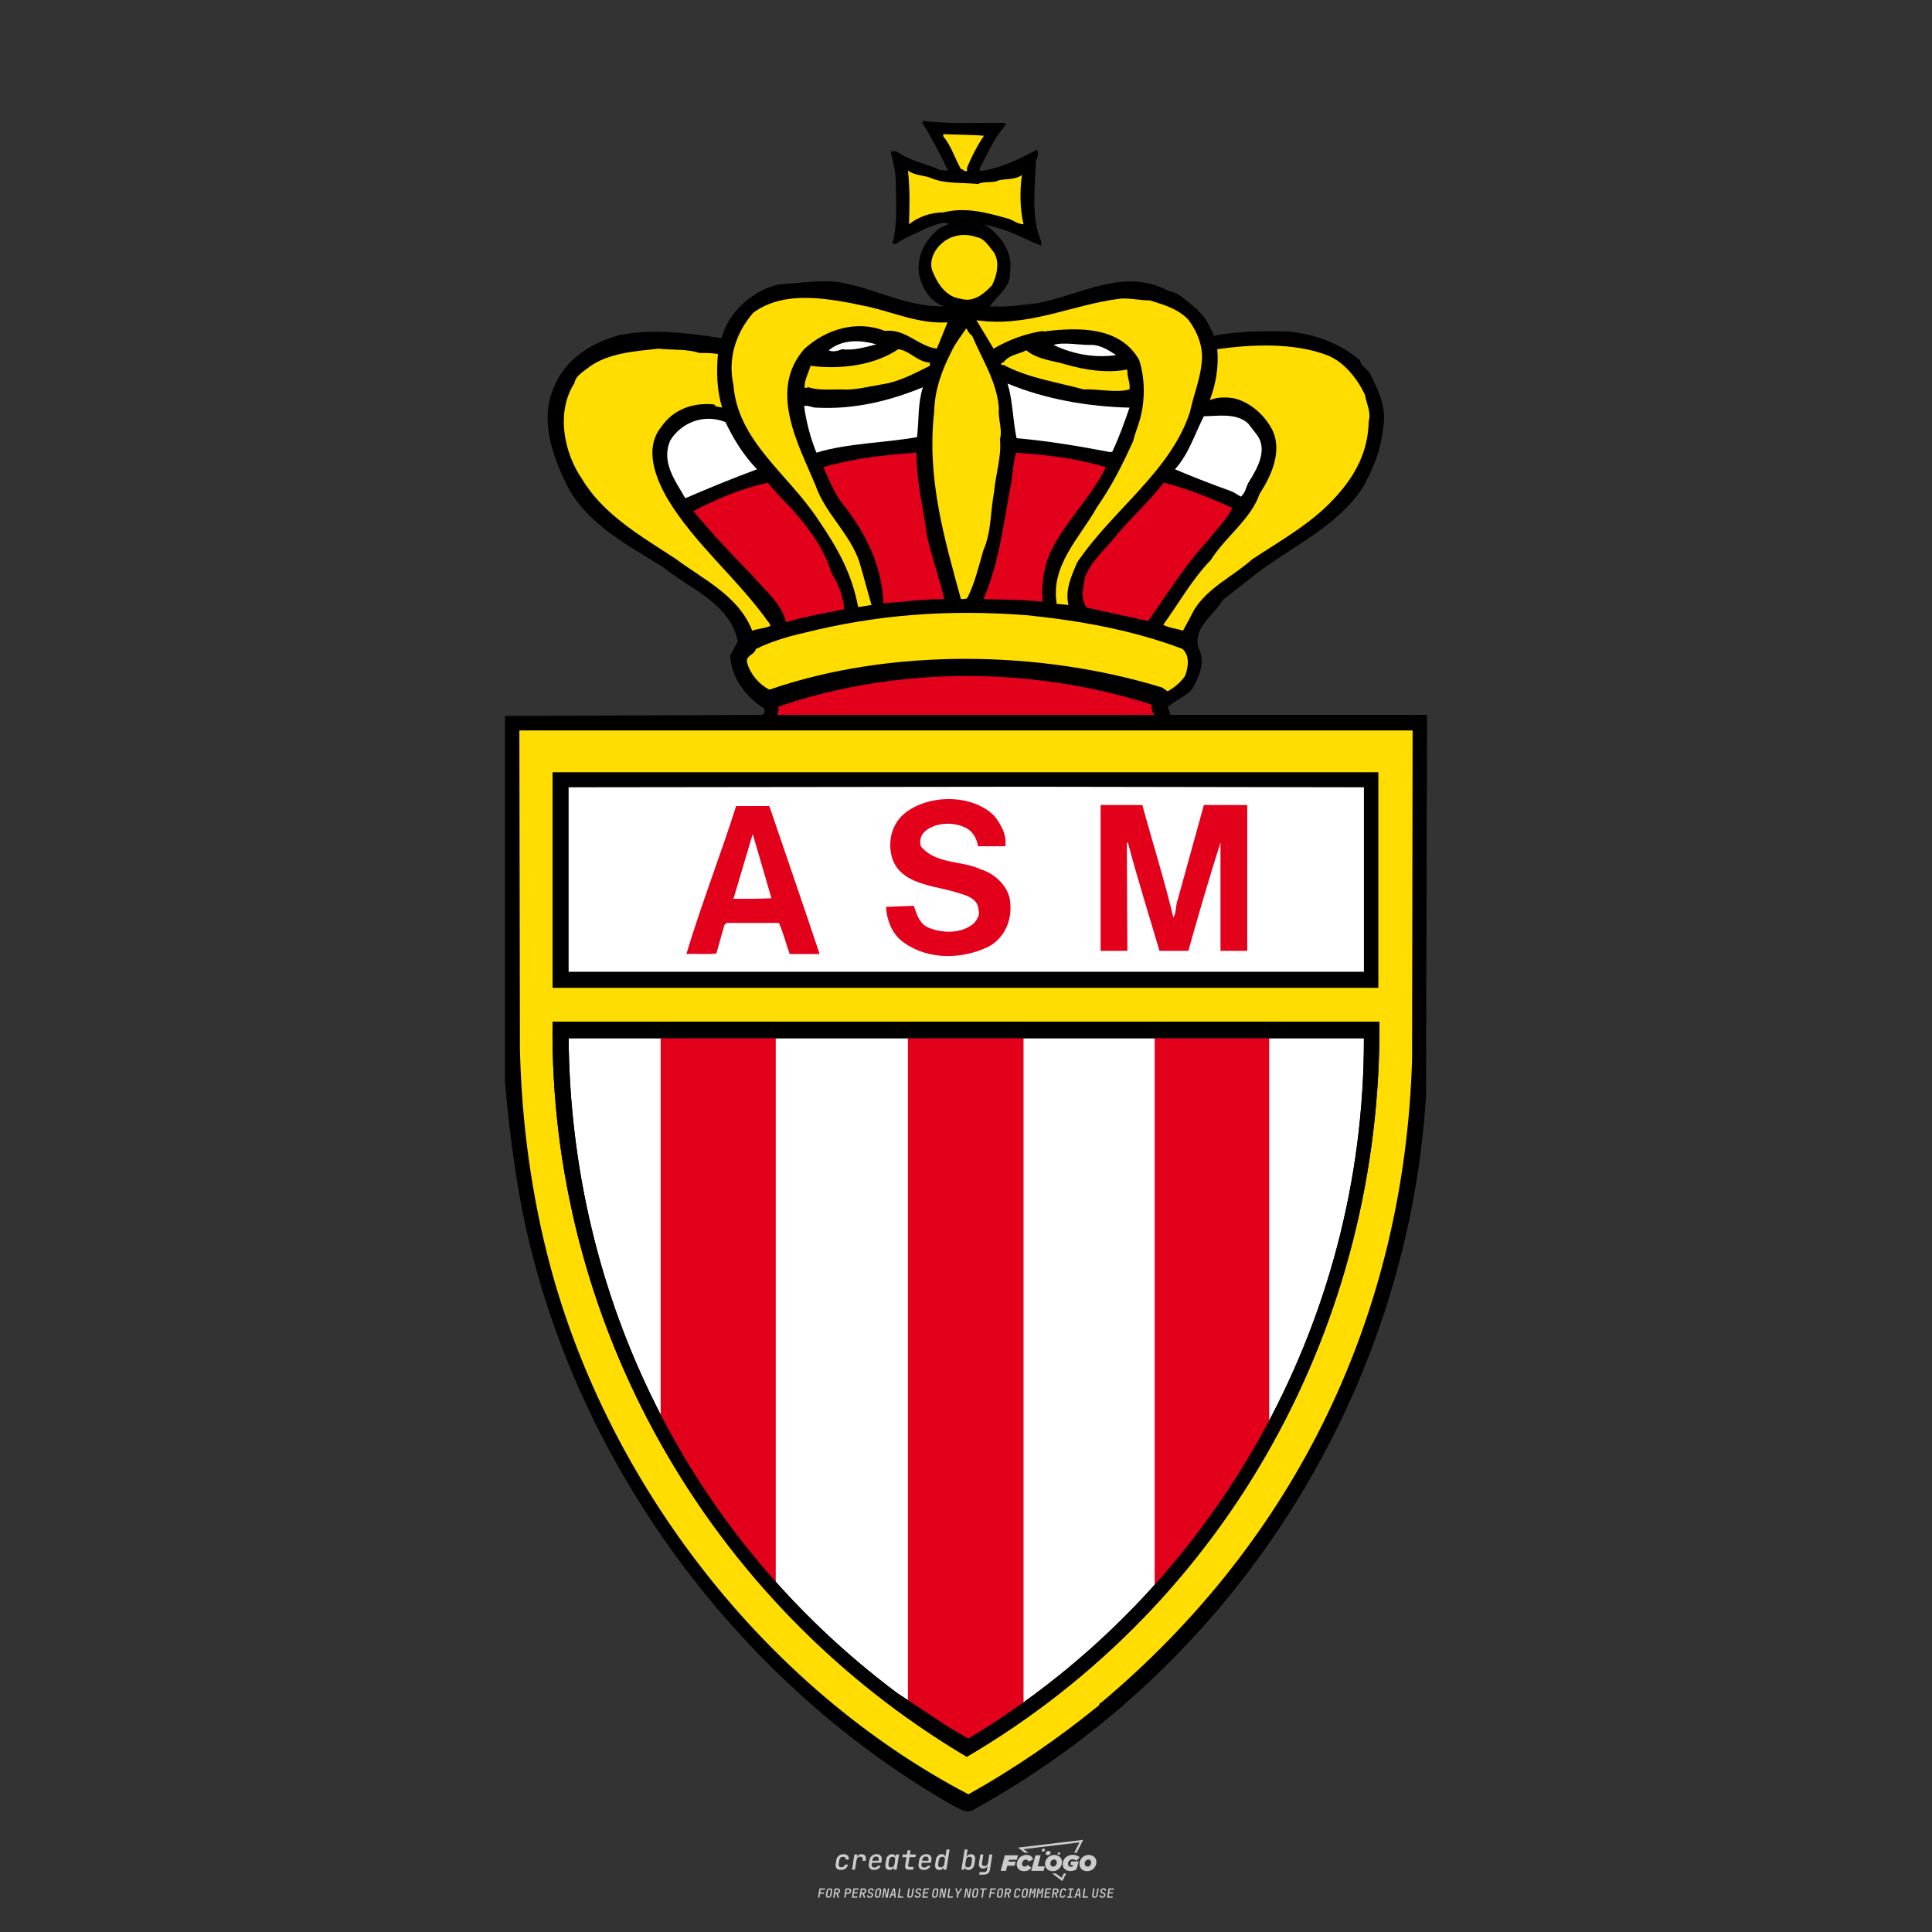 <?xml version="1.0" encoding="UTF-8"?>
<svg data-name="图层_1" xmlns="http://www.w3.org/2000/svg" version="1.1" viewBox="0 0 800 800">
  <rect x="0" y="0" width="800" height="800" fill="#333333" stroke="none"/>
  <!-- Created by @FCLOGO 2025-1-9 GMT+8 10:42:11 . https://fclogo.top/ -->
<!-- FOR PERSONAL USE ONLY NOT FOR COMMERCIAL USE -->
  <path d="M348.219,774.301c-.786,0-1.375-.217-1.768-.652-.393-.435-.528-1.03-.406-1.786l.252-1.648c.122-.755.45-1.35.984-1.785.534-.435,1.194-.652,1.98-.652.755,0,1.329.199,1.722.595.393.397.551.938.475,1.625h-1.236c.03-.359-.055-.637-.257-.836-.202-.198-.498-.297-.887-.297-.42,0-.763.117-1.03.349-.267.233-.435.563-.503.99l-.263,1.659c-.069.435-.006.769.189,1.002.195.233.502.349.921.349.389,0,.715-.099.979-.297.263-.198.436-.48.521-.847h1.236c-.137.687-.467,1.231-.99,1.631-.523.401-1.162.6-1.917.6ZM352.797,774.187l.996-6.294h1.19l-.195,1.19c.336-.87.973-1.304,1.911-1.304.671,0,1.169.208,1.493.624.324.416.429.986.315,1.71l-.069.423h-1.27l.057-.32c.069-.45.011-.795-.171-1.036-.183-.24-.477-.361-.881-.361-.405,0-.74.122-1.007.366-.267.245-.435.588-.503,1.03l-.63,3.971h-1.236ZM361.906,774.301c-.77,0-1.346-.223-1.728-.669s-.515-1.036-.401-1.768l.252-1.648c.084-.488.257-.915.521-1.282s.601-.651,1.013-.852c.412-.202.873-.304,1.385-.304.77,0,1.349.224,1.734.669.385.446.517,1.036.395,1.768l-.172,1.121h-3.845l-.092.526c-.153.954.217,1.431,1.11,1.431.717,0,1.175-.248,1.373-.744h1.225c-.168.534-.503.96-1.007,1.276-.504.317-1.091.475-1.763.475ZM361.231,770.216l-.046.286,2.655-.012.046-.286c.069-.466.013-.822-.166-1.07-.179-.248-.486-.372-.921-.372-.443,0-.795.126-1.059.378-.263.252-.433.611-.509,1.076ZM368.326,774.301c-.633,0-1.103-.212-1.408-.635s-.397-1.001-.274-1.734l.274-1.774c.115-.733.393-1.312.836-1.74.442-.427.98-.641,1.613-.641.465,0,.83.119,1.093.354.263.236.391.557.383.962h.023l.172-1.202h1.236l-.996,6.294h-1.225l.195-1.201h-.023c-.122.412-.351.734-.687.967s-.74.349-1.213.349ZM368.932,773.226c.389,0,.715-.119.978-.355.263-.236.429-.572.498-1.007l.252-1.648c.069-.427.01-.761-.177-1.002-.187-.24-.475-.36-.864-.36-.397,0-.725.118-.984.354-.26.236-.423.572-.492,1.007l-.252,1.648c-.069.443-.013.78.166,1.013.179.233.471.349.876.349ZM376.348,774.187c-.572,0-.994-.157-1.264-.469-.271-.312-.361-.751-.269-1.316l.538-3.387h-1.739l.171-1.122h1.74l.275-1.716h1.236l-.275,1.716h2.472l-.183,1.122h-2.461l-.538,3.387c-.076.442.099.664.526.664h1.717l-.172,1.121h-1.774ZM382.504,774.301c-.77,0-1.346-.223-1.728-.669s-.515-1.036-.401-1.768l.252-1.648c.084-.488.257-.915.521-1.282s.601-.651,1.013-.852c.412-.202.873-.304,1.385-.304.77,0,1.349.224,1.734.669.385.446.517,1.036.395,1.768l-.172,1.121h-3.845l-.092.526c-.153.954.217,1.431,1.11,1.431.717,0,1.175-.248,1.373-.744h1.225c-.168.534-.503.96-1.007,1.276-.504.317-1.091.475-1.763.475ZM381.829,770.216l-.046.286,2.655-.012.046-.286c.069-.466.013-.822-.166-1.07-.179-.248-.486-.372-.921-.372-.443,0-.795.126-1.059.378-.263.252-.433.611-.509,1.076ZM388.924,774.301c-.633,0-1.101-.212-1.402-.635-.301-.423-.395-1.001-.28-1.734l.274-1.774c.115-.733.393-1.312.836-1.74.442-.427.98-.641,1.613-.641.465,0,.83.119,1.093.354.263.236.391.557.383.962h.023l.206-1.465.298-1.796h1.236l-1.327,8.354h-1.225l.195-1.201h-.023c-.122.412-.351.734-.687.967s-.74.349-1.213.349ZM389.531,773.226c.389,0,.715-.119.978-.355.263-.236.429-.572.498-1.007l.252-1.648c.076-.427.019-.761-.172-1.002-.191-.24-.48-.36-.87-.36-.397,0-.725.118-.984.354-.26.236-.423.572-.492,1.007l-.252,1.648c-.076.443-.023.78.16,1.013s.477.349.881.349ZM401.017,774.301c-.473,0-.839-.116-1.099-.349-.26-.233-.385-.555-.378-.967h-.011l-.195,1.201h-1.224l1.327-8.354h1.236l-.286,1.796-.274,1.465h.046c.122-.412.353-.735.692-.967.34-.232.742-.349,1.208-.349.633,0,1.1.214,1.402.641.301.428.395,1.007.281,1.74l-.275,1.774c-.115.733-.395,1.31-.841,1.734-.446.423-.982.635-1.608.635ZM400.766,773.226c.397,0,.723-.116.979-.349.256-.233.422-.571.498-1.013l.252-1.648c.069-.435.011-.77-.171-1.007-.183-.236-.473-.354-.87-.354-.389,0-.715.12-.979.36s-.429.574-.498,1.002l-.252,1.648c-.069.435-.011.771.172,1.007.183.236.473.355.87.355ZM405.469,776.247l.172-1.064h1.934c.641,0,1.007-.302,1.099-.905l.103-.675.206-1.19h-.035c-.122.42-.347.744-.675.973-.328.229-.729.343-1.201.343-.626,0-1.093-.201-1.402-.601s-.41-.944-.303-1.631l.584-3.605h1.236l-.561,3.479c-.061.412,0,.732.183.961s.465.343.847.343c.389,0,.717-.122.984-.366.267-.244.431-.584.492-1.018l.538-3.399h1.236l-1.007,6.409c-.099.603-.37,1.078-.812,1.425-.443.347-1.0.521-1.671.521h-1.946ZM417.787,770.085h3.221l.537-1.855h-5.466l-1.708,6.442h2.147l.586-2.099h3.026l.439-1.708h-3.026l.244-.781ZM424.229,772.916c-.586,0-1.025-.39-1.025-1.123,0-.878.634-1.757,1.611-1.757.488,0,.878.244,1.025.781l1.952-.83c-.293-1.171-1.269-1.903-2.635-1.903-2.782,0-4.148,2.147-4.148,3.904s1.269,2.83,3.075,2.83c1.367,0,2.342-.586,2.977-1.415l-1.513-1.171c-.39.439-.83.683-1.318.683ZM430.915,768.231h-2.147l-1.757,6.442h5.124l.488-1.855h-2.928l1.22-4.587ZM439.748,771.013c0-1.659-1.318-2.928-3.221-2.928-2.196,0-3.807,1.806-3.807,3.807,0,1.659,1.318,2.928,3.221,2.928,2.196,0,3.807-1.806,3.807-3.807ZM434.917,771.696c0-.83.586-1.708,1.513-1.708.781,0,1.171.537,1.171,1.22,0,.83-.586,1.708-1.513,1.708-.781,0-1.171-.537-1.171-1.22ZM443.213,772.233h1.074l-.195.683c-.146.049-.342.098-.586.098-.683,0-1.269-.39-1.269-1.22,0-1.025.732-1.903,1.952-1.903.586,0,1.123.244,1.513.586l1.367-1.367c-.439-.537-1.513-1.074-2.733-1.074-2.587,0-4.295,1.757-4.295,3.855,0,2.05,1.611,2.879,3.221,2.879.927,0,1.855-.293,2.489-.683l.927-3.319h-3.123l-.342,1.464ZM450.777,768.084c-2.196,0-3.807,1.806-3.807,3.807,0,1.659,1.318,2.928,3.221,2.928,2.196,0,3.807-1.806,3.807-3.807,0-1.659-1.318-2.928-3.221-2.928ZM450.338,772.916c-.781,0-1.171-.537-1.171-1.22,0-.83.586-1.708,1.513-1.708.781,0,1.171.537,1.171,1.22,0,.83-.586,1.708-1.513,1.708ZM437.942,767.499c-.049.293.098.488.439.488s.537-.195.634-.488c.049-.244-.098-.488-.439-.488s-.586.244-.634.488ZM432.135,765.498c-.439,0-.732.244-.781.586s.098.586.537.586.732-.244.781-.586c.098-.342-.098-.586-.537-.586ZM433.013,767.303c-.098.537.146.878.83.878.634,0,1.074-.39,1.171-.878s-.146-.878-.83-.878c-.683,0-1.074.39-1.171.878ZM439.602,777.552l-2.44-1.806h-1.513l4.246,3.172,1.611-3.172h-.976l-.927,1.806ZM425.839,767.157l-2.001-1.464,23.132-2.782-2.147,4.246h1.025l2.684-5.319-26.988,3.221,2.782,2.099h1.513ZM338.719,785.785l.609-3.832h2.32l-.084.519h-1.764l-.184,1.145h1.627l-.084.525h-1.617l-.257,1.643h-.567ZM342.97,785.838c-.357,0-.623-.101-.798-.302-.175-.201-.234-.473-.178-.816l.268-1.701c.056-.343.203-.615.441-.816.238-.201.535-.302.892-.302s.623.1.798.299c.175.199.236.471.184.814l-.268,1.706c-.056.343-.204.615-.444.816-.24.201-.538.302-.895.302ZM343.049,785.334c.193,0,.348-.052.467-.158.119-.105.194-.257.226-.457l.268-1.701c.032-.199.005-.352-.079-.457-.084-.105-.222-.158-.415-.158s-.347.052-.465.158c-.117.105-.192.257-.223.457l-.268,1.701c-.032.2-.005.352.079.457s.22.158.409.158ZM344.996,785.785l.609-3.832h1.202c.238,0,.439.046.604.139.165.093.283.223.357.391s.091.366.052.593c-.038.259-.14.484-.304.675-.165.191-.366.321-.604.391l.535,1.643h-.619l-.478-1.575h-.541l-.247,1.575h-.567ZM345.888,783.707h.635c.189,0,.349-.056.48-.168.131-.112.211-.262.239-.451.032-.193,0-.345-.094-.459-.095-.114-.236-.171-.425-.171h-.635l-.2,1.249ZM349.545,785.785l.609-3.832h1.254c.371,0,.651.105.84.315.189.21.255.49.199.84-.038.234-.122.438-.249.611s-.29.307-.488.402c-.198.095-.419.142-.664.142h-.693l-.241,1.522h-.567ZM350.432,783.754h.693c.192,0,.357-.059.493-.176.136-.117.22-.274.252-.47s-.002-.352-.1-.47-.245-.176-.441-.176h-.688l-.21,1.291ZM352.747,785.785l.609-3.832h2.252l-.079.504h-1.695l-.173,1.087h1.512l-.079.499h-1.512l-.194,1.239h1.69l-.079.504h-2.252ZM355.843,785.785l.609-3.832h1.202c.238,0,.439.046.604.139.165.093.283.223.357.391s.091.366.052.593c-.038.259-.14.484-.304.675-.165.191-.366.321-.604.391l.535,1.643h-.619l-.478-1.575h-.541l-.247,1.575h-.567ZM356.736,783.707h.635c.189,0,.349-.056.48-.168.131-.112.211-.262.239-.451.032-.193,0-.345-.094-.459-.095-.114-.236-.171-.425-.171h-.635l-.2,1.249ZM360.132,785.838c-.385,0-.674-.095-.866-.286-.192-.191-.264-.451-.215-.779h.567c-.028.175.011.312.116.412.105.1.266.149.483.149.203,0,.37-.049.501-.147.131-.098.211-.233.239-.404.021-.15.001-.279-.06-.386-.061-.107-.158-.181-.291-.223l-.457-.136c-.266-.08-.462-.217-.588-.409-.126-.192-.17-.42-.131-.682.035-.21.112-.394.231-.551s.273-.28.462-.367.402-.131.64-.131c.35,0,.616.095.798.286.182.191.248.444.2.759h-.567c.028-.168-.003-.3-.092-.396-.089-.096-.23-.144-.422-.144-.189,0-.343.045-.462.134-.119.089-.189.214-.21.375-.025.151-.007.279.052.386s.158.181.294.223l.467.147c.262.081.456.217.58.409.124.193.165.422.123.688-.035.217-.116.406-.241.567-.126.161-.288.286-.485.375-.198.089-.419.134-.664.134ZM363.265,785.838c-.357,0-.623-.101-.798-.302-.175-.201-.234-.473-.178-.816l.268-1.701c.056-.343.203-.615.441-.816.238-.201.535-.302.892-.302s.623.1.798.299c.175.199.236.471.184.814l-.268,1.706c-.056.343-.204.615-.444.816-.24.201-.538.302-.895.302ZM363.344,785.334c.193,0,.348-.052.467-.158.119-.105.194-.257.226-.457l.268-1.701c.032-.199.005-.352-.079-.457-.084-.105-.222-.158-.415-.158s-.347.052-.465.158c-.117.105-.192.257-.223.457l-.268,1.701c-.032.2-.005.352.079.457s.22.158.409.158ZM365.275,785.785l.609-3.832h.709l.619,3.186c.007-.098.017-.217.029-.357.012-.14.027-.285.045-.435.018-.151.037-.289.058-.415l.315-1.979h.525l-.609,3.832h-.709l-.614-3.186c-.007.095-.017.209-.029.344s-.027.276-.045.423c-.018.147-.037.283-.058.409l-.315,2.01h-.53ZM368.225,785.785l1.585-3.832h.745l.373,3.832h-.562l-.073-.971h-1.087l-.388.971h-.593ZM369.385,784.342h.871l-.089-1.102c-.018-.196-.03-.365-.037-.509-.007-.143-.011-.243-.011-.299-.018.056-.052.156-.102.299s-.115.311-.192.504l-.441,1.107ZM371.721,785.785l.609-3.832h.567l-.525,3.312h1.674l-.079.52h-2.247ZM376.678,785.838c-.367,0-.634-.101-.8-.302-.166-.201-.221-.475-.165-.821l.436-2.761h.567l-.436,2.755c-.032.196-.008.35.071.462.079.112.214.168.407.168.193,0,.347-.056.465-.168.117-.112.192-.266.223-.462l.435-2.755h.567l-.436,2.761c-.056.35-.2.625-.433.824-.233.199-.533.299-.9.299ZM379.844,785.838c-.385,0-.674-.095-.866-.286-.192-.191-.264-.451-.215-.779h.567c-.028.175.011.312.116.412.105.1.266.149.483.149.203,0,.37-.049.501-.147.131-.098.211-.233.239-.404.021-.15.001-.279-.06-.386-.061-.107-.158-.181-.291-.223l-.457-.136c-.266-.08-.462-.217-.588-.409-.126-.192-.17-.42-.131-.682.035-.21.112-.394.231-.551s.273-.28.462-.367.402-.131.64-.131c.35,0,.616.095.798.286.182.191.248.444.2.759h-.567c.028-.168-.003-.3-.092-.396-.089-.096-.23-.144-.422-.144-.189,0-.343.045-.462.134-.119.089-.189.214-.21.375-.025.151-.007.279.052.386s.158.181.294.223l.467.147c.262.081.456.217.58.409.124.193.165.422.123.688-.035.217-.116.406-.241.567-.126.161-.288.286-.485.375-.198.089-.419.134-.664.134ZM381.906,785.785l.609-3.832h2.252l-.079.504h-1.695l-.173,1.087h1.512l-.079.499h-1.512l-.194,1.239h1.69l-.079.504h-2.252ZM386.943,785.838c-.357,0-.623-.101-.798-.302-.175-.201-.234-.473-.178-.816l.268-1.701c.056-.343.203-.615.441-.816.238-.201.535-.302.892-.302s.623.1.798.299c.175.199.236.471.184.814l-.268,1.706c-.056.343-.204.615-.444.816-.24.201-.538.302-.895.302ZM387.021,785.334c.193,0,.348-.052.467-.158.119-.105.194-.257.226-.457l.268-1.701c.032-.199.005-.352-.079-.457-.084-.105-.222-.158-.415-.158s-.347.052-.465.158c-.117.105-.192.257-.223.457l-.268,1.701c-.032.2-.005.352.079.457s.22.158.409.158ZM388.953,785.785l.609-3.832h.709l.619,3.186c.007-.098.017-.217.029-.357.012-.14.027-.285.045-.435.018-.151.037-.289.058-.415l.315-1.979h.525l-.609,3.832h-.709l-.614-3.186c-.007.095-.017.209-.029.344s-.027.276-.045.423c-.018.147-.037.283-.058.409l-.315,2.01h-.53ZM392.249,785.785l.609-3.832h.567l-.525,3.312h1.674l-.079.52h-2.247ZM396.117,785.785l.22-1.412-.751-2.42h.577l.446,1.449c.028.095.05.184.066.268.016.084.025.147.029.189.018-.042.046-.105.087-.189.04-.084.088-.173.144-.268l.898-1.449h.598l-1.528,2.42-.22,1.412h-.567ZM399.217,785.785l.609-3.832h.709l.619,3.186c.007-.098.017-.217.029-.357.012-.14.027-.285.044-.435.018-.151.037-.289.058-.415l.315-1.979h.525l-.609,3.832h-.709l-.614-3.186c-.007.095-.017.209-.029.344s-.027.276-.045.423c-.018.147-.037.283-.058.409l-.315,2.01h-.53ZM403.505,785.838c-.357,0-.623-.101-.798-.302-.175-.201-.234-.473-.178-.816l.268-1.701c.056-.343.203-.615.441-.816.238-.201.535-.302.892-.302.357,0,.623.1.798.299.175.199.236.471.184.814l-.268,1.706c-.056.343-.204.615-.444.816-.239.201-.538.302-.895.302ZM403.584,785.334c.193,0,.348-.052.467-.158.119-.105.194-.257.226-.457l.268-1.701c.032-.199.005-.352-.079-.457-.084-.105-.222-.158-.415-.158-.193,0-.347.052-.465.158-.117.105-.191.257-.223.457l-.268,1.701c-.032.2-.005.352.079.457.084.105.22.158.409.158ZM406.381,785.785l.525-3.312h-1.023l.084-.519h2.619l-.084.519h-1.029l-.525,3.312h-.567ZM409.518,785.785l.609-3.832h2.32l-.084.519h-1.764l-.184,1.145h1.627l-.084.525h-1.617l-.257,1.643h-.567ZM413.769,785.838c-.357,0-.623-.101-.798-.302-.175-.201-.234-.473-.178-.816l.268-1.701c.056-.343.203-.615.441-.816.238-.201.535-.302.892-.302.357,0,.623.1.798.299.175.199.236.471.184.814l-.268,1.706c-.056.343-.204.615-.444.816-.239.201-.538.302-.895.302ZM413.848,785.334c.193,0,.348-.052.467-.158.119-.105.194-.257.226-.457l.268-1.701c.032-.199.005-.352-.079-.457-.084-.105-.222-.158-.415-.158-.193,0-.347.052-.465.158-.117.105-.191.257-.223.457l-.268,1.701c-.032.2-.005.352.079.457.084.105.22.158.409.158ZM415.795,785.785l.609-3.832h1.202c.238,0,.439.046.604.139.164.093.283.223.357.391s.091.366.053.593c-.039.259-.14.484-.304.675-.165.191-.366.321-.604.391l.535,1.643h-.619l-.478-1.575h-.541l-.247,1.575h-.567ZM416.688,783.707h.635c.189,0,.349-.056.48-.168.131-.112.211-.262.239-.451.032-.193,0-.345-.095-.459-.094-.114-.236-.171-.425-.171h-.635l-.199,1.249ZM420.905,785.838c-.36,0-.631-.101-.811-.302-.18-.201-.242-.473-.186-.816l.268-1.701c.056-.346.206-.619.449-.819s.545-.299.906-.299c.357,0,.625.101.806.302.18.201.242.473.186.816h-.567c.031-.199.003-.352-.087-.457-.089-.105-.228-.158-.417-.158-.193,0-.351.052-.475.158-.124.105-.202.255-.234.451l-.268,1.706c-.032.2-.003.352.087.457.089.105.23.158.423.158s.35-.052.472-.158.199-.257.231-.457h.567c-.035.228-.115.425-.239.593s-.281.298-.47.388c-.189.091-.402.136-.64.136ZM424.034,785.838c-.357,0-.623-.101-.798-.302-.175-.201-.234-.473-.178-.816l.268-1.701c.056-.343.203-.615.441-.816.238-.201.535-.302.892-.302.357,0,.623.1.798.299.175.199.236.471.184.814l-.268,1.706c-.056.343-.204.615-.444.816-.239.201-.538.302-.895.302ZM424.112,785.334c.193,0,.348-.052.467-.158.119-.105.194-.257.226-.457l.268-1.701c.032-.199.005-.352-.079-.457-.084-.105-.222-.158-.415-.158-.193,0-.347.052-.465.158-.117.105-.191.257-.223.457l-.268,1.701c-.032.2-.005.352.079.457.084.105.22.158.409.158ZM425.965,785.785l.609-3.832h.687l.184,1.228c.021.119.037.23.047.333.011.103.019.183.026.239.018-.056.047-.136.089-.241.042-.105.091-.217.147-.336l.567-1.223h.709l-.609,3.832h-.535l.204-1.291c.025-.168.058-.352.1-.554.042-.201.087-.404.136-.609s.096-.4.142-.585c.045-.185.087-.348.126-.488l-.855,1.863h-.551l-.283-1.863c-.004.136-.011.295-.021.475s-.024.372-.039.575c-.016.203-.035.407-.058.611-.023.205-.048.396-.076.575l-.205,1.291h-.54ZM429.115,785.785l.609-3.832h.687l.184,1.228c.021.119.037.23.047.333.011.103.019.183.026.239.018-.056.047-.136.089-.241.042-.105.091-.217.147-.336l.567-1.223h.709l-.609,3.832h-.535l.204-1.291c.025-.168.058-.352.1-.554.042-.201.087-.404.136-.609s.096-.4.142-.585c.045-.185.087-.348.126-.488l-.855,1.863h-.551l-.283-1.863c-.004.136-.011.295-.021.475s-.024.372-.039.575c-.016.203-.035.407-.058.611-.023.205-.048.396-.076.575l-.205,1.291h-.54ZM432.411,785.785l.609-3.832h2.252l-.079.504h-1.696l-.173,1.087h1.512l-.079.499h-1.512l-.194,1.239h1.69l-.079.504h-2.252ZM435.507,785.785l.609-3.832h1.202c.238,0,.439.046.604.139.164.093.283.223.357.391s.091.366.053.593c-.039.259-.14.484-.304.675-.165.191-.366.321-.604.391l.535,1.643h-.619l-.478-1.575h-.541l-.247,1.575h-.567ZM436.4,783.707h.635c.189,0,.349-.056.48-.168.131-.112.211-.262.239-.451.032-.193,0-.345-.095-.459-.094-.114-.236-.171-.425-.171h-.635l-.199,1.249ZM439.801,785.838c-.36,0-.631-.101-.811-.302-.18-.201-.242-.473-.186-.816l.268-1.701c.056-.346.206-.619.449-.819s.545-.299.906-.299c.357,0,.625.101.806.302.18.201.242.473.186.816h-.567c.031-.199.003-.352-.087-.457-.089-.105-.228-.158-.417-.158-.193,0-.351.052-.475.158-.124.105-.202.255-.234.451l-.268,1.706c-.032.2-.003.352.087.457.089.105.23.158.423.158s.35-.052.472-.158.199-.257.231-.457h.567c-.035.228-.115.425-.239.593s-.281.298-.47.388c-.189.091-.402.136-.64.136ZM441.879,785.785l.079-.504h.777l.446-2.824h-.777l.084-.504h2.126l-.084.504h-.777l-.446,2.824h.777l-.079.504h-2.126ZM444.74,785.785l1.585-3.832h.745l.373,3.832h-.562l-.073-.971h-1.087l-.388.971h-.593ZM445.9,784.342h.871l-.089-1.102c-.017-.196-.03-.365-.037-.509-.007-.143-.01-.243-.01-.299-.018.056-.052.156-.102.299s-.115.311-.192.504l-.441,1.107ZM448.235,785.785l.609-3.832h.567l-.525,3.312h1.674l-.079.52h-2.247ZM453.193,785.838c-.368,0-.634-.101-.8-.302-.166-.201-.221-.475-.165-.821l.436-2.761h.567l-.436,2.755c-.032.196-.008.35.071.462.079.112.214.168.407.168s.347-.056.465-.168c.117-.112.192-.266.223-.462l.436-2.755h.567l-.436,2.761c-.056.35-.2.625-.433.824-.233.199-.533.299-.9.299ZM456.358,785.838c-.385,0-.674-.095-.866-.286-.193-.191-.264-.451-.215-.779h.567c-.028.175.011.312.115.412.105.1.266.149.483.149.203,0,.37-.049.501-.147s.211-.233.239-.404c.021-.15.001-.279-.06-.386s-.158-.181-.291-.223l-.457-.136c-.266-.08-.462-.217-.588-.409-.126-.192-.17-.42-.131-.682.035-.21.112-.394.231-.551s.273-.28.462-.367c.189-.087.402-.131.64-.131.35,0,.616.095.798.286.182.191.248.444.199.759h-.567c.028-.168-.003-.3-.092-.396-.089-.096-.23-.144-.423-.144-.189,0-.343.045-.462.134-.119.089-.189.214-.21.375-.025.151-.007.279.052.386s.158.181.294.223l.467.147c.262.081.456.217.58.409.124.193.165.422.124.688-.035.217-.116.406-.241.567-.126.161-.288.286-.485.375-.198.089-.419.134-.664.134ZM458.421,785.785l.609-3.832h2.252l-.079.504h-1.696l-.173,1.087h1.512l-.079.499h-1.512l-.194,1.239h1.69l-.079.504h-2.252Z" style="fill: #ccc;"/>
  <g>
    <path d="M416.067,50.889c.664.223.219.89,0,1.334-4.654,5.107-7.092,11.546-10.415,17.541l.223,1.109c8.197-1.109,15.954-4.884,23.489-8.88.887,1.332.223,3.33-.445,4.663-.219,10.656-2.214,23.091,2.218,33.305v1.776c-5.986-2.219-11.747-5.772-17.951-7.325l-5.538-1.555c6.202,4.218,11.742,10.88,10.637,19.318.441,6.661-5.099,9.992-8.424,14.654.668,0,1.332.444,1.553,0,5.763.444,12.633-.667,18.392-1.332,17.509-3.33,35.68-14.879,53.852-5.109,5.097.889,8.419,5.109,12.41,7.995l-.223.222c3.549,2.443,5.097,6.884,6.87,10.437,9.752-1.999,21.055-1.999,30.584-1.777,11.082,1.11,21.275,4.662,29.917,11.99.222,2.443,2.659,3.109,3.99,5.329,3.323,6.661,7.088,13.766,5.54,22.426-.887,9.327-4.432,17.987-8.865,25.535-10.856,15.766-28.805,23.759-43.21,34.639l-14.187,11.103c-4.209,6.884-12.633,11.768-10.195,19.983,3.105,5.996,0,12.434-2.658,17.098-2.881,3.328-6.872,4.439-9.973,7.325,0,.889.667,2.222,1.109,3.331h106.15l-.441,157.87c-7.537,121.017-77.122,234.703-187.484,295.54-2.66,1.548-5.542-.445-7.978-1.557-95.957-54.62-165.1-154.766-181.279-261.123-1.993-12.657-3.543-25.752-4.652-38.636v-151.652l106.594-.444c.887-.665,1.329-1.774.665-2.663-7.758-5.109-13.518-12.657-13.963-21.984l3.104-5.772c-3.104-15.765-19.946-21.761-31.027-30.864-14.181-8.66-31.689-17.987-39.668-33.75-5.984-11.99-11.521-27.311-5.318-40.856,4.654-11.543,15.512-18.207,26.813-21.314,13.739-2.886,28.367-.889,41.886,1.11h.664c2.66-10.658,13.075-19.985,23.935-22.204,9.307-.444,19.279-2.443,27.922-.223,13.519,2.886,25.93,9.771,40.335,9.327-5.542-1.555-8.865-7.105-10.195-11.99-1.993-8.437,2.66-16.211,8.42-20.427l3.769-1.777c-3.104-1.109-6.206.887-9.309,1.777-4.21,2.219-8.862,3.775-12.853,6.661l-1.328-.223c2.215-8.216,1.55-17.987,1.328-26.422,0-4.44-1.328-7.77-1.995-11.545,1.332-.668,2.44,0,3.768.665,4.875,3.331,11.08,4.218,16.621,6.884l3.326.22c-3.326-6.881-6.65-13.322-10.638-19.761l.22-.89c10.86,1.554,23.047.667,33.907.889h0Z" style="fill-rule: evenodd;"/>
    <path d="M407.425,56.218c-2.881,4.22-5.538,9.547-7.092,13.545l.223.887c-1.108.889-1.551-.665-2.659-.665-2.44-4.22-3.988-9.547-7.314-13.547v-.886c4.431.222,11.966.222,16.842.665h0Z" style="fill: #fd0; fill-rule: evenodd;"/>
    <path d="M386.151,73.98c5.761,2.221,12.853,1.554,18.835,2.221,2.438-1.334,6.206-.223,8.642-1.554,3.103-.667,7.093-.223,9.529-2.219-.886,6.218-.886,13.988.667,20.427-2.217,0-4.212-1.554-5.984-2.219-8.865-2.443-17.73-5.109-27.259-2.666-5.318,0-10.195,1.776-14.183,4.885.223-7.105.444-14.433-.444-22.204,3.107,2.219,6.872,1.777,10.197,3.33h0Z" style="fill: #fd0; fill-rule: evenodd;"/>
    <path d="M411.634,104.622c2.44,3.997,1.109,9.771-.886,13.544-3.545,3.775-7.755,7.105-12.851,5.551-5.984-.665-9.529-5.994-11.524-10.88-1.774-3.553-.222-7.992,2.217-10.658,3.988-4.662,10.195-5.994,15.734-3.995,3.324.441,5.319,3.995,7.31,6.438h0Z" style="fill: #fd0; fill-rule: evenodd;"/>
    <path d="M392.354,133.487l-4.433,10.88c-7.534-.887-13.072-8.437-21.495-7.325-11.744-4.665-24.596-.667-33.462,7.548-14.85,17.097-2.44,39.301,4.654,56.178,3.987,11.77,14.181,19.982,18.171,31.753,1.773,5.774,3.323,11.99,5.096,17.984l-5.542.889c-2.659-14.211-8.642-24.647-16.843-36.638-12.407-18.65-33.017-32.194-34.791-55.286-2.44-10.88.886-21.537,8.198-29.974,13.297-9.771,32.134-5.775,47.868-2.443,10.642,2.44,20.836,7.102,32.58,6.435h0Z" style="fill: #fd0; fill-rule: evenodd;"/>
    <path d="M476.125,124.384c5.54,1.776,11.524,3.33,15.954,7.992,3.768,5.109,6.208,11.103,5.545,17.542-.668,7.328-3.326,13.322-4.875,20.65-7.979,24.645-32.135,40.633-46.76,62.395-2.218,5.329-5.1,11.323-3.549,17.539l-4.875-.444c-2.659-15.987,9.529-27.31,16.623-39.965,6.427-9.327,10.415-17.322,15.069-27.533.667-3.109,2.217-6.441,3.104-10.216,1.773-7.105,1.773-15.765-.665-23.313-7.979-13.989-25.265-13.545-39.447-11.77l-.444-.22c-7.091,1.109-13.96,3.552-20.386,7.325l-7.091-11.768c21.497,3.108,39.446-6.439,59.169-8.882,4.21-.442,8.198.667,12.63.667h0Z" style="fill: #fd0; fill-rule: evenodd;"/>
    <path d="M402.55,139.039c4.209,9.992,10.193,18.871,11.079,29.974-.442,4.662,1.553,8.66.444,12.877.664,7.548-1.773,14.212-2.44,21.762-1.55,8.216-1.105,16.653-4.431,24.202-1.996,6.884-3.546,13.545-6.649,19.761-.444.444-1.773.444-2.659.444-6.87-25.09-14.184-49.957-11.082-77.492.222-9.327,3.326-17.542,7.312-25.312,1.551-3.333,3.99-6.218,5.984-9.327.887,1.334,1.108,2.221,2.44,3.111h0Z" style="fill: #fd0; fill-rule: evenodd;"/>
    <path d="M362.881,142.591c-4.433,1.11-9.307,2.666-14.183,1.999-1.55.667-3.991,1.332-5.541.444,5.541-4.442,12.633-4.442,19.724-2.443h0Z" style="fill: #fff; fill-rule: evenodd;"/>
    <path d="M462.165,147.033c-8.867,1.332-18.172-.444-25.929-4.218,4.652-1.332,10.856.222,16.176,0,3.545.22,6.647,2.219,9.752,4.218h0Z" style="fill: #fff; fill-rule: evenodd;"/>
    <path d="M565.212,163.464c.445,3.33,2.659,7.105,1.55,10.88-.218,12.655-5.541,22.648-14.183,31.973-9.529,10.434-22.38,17.542-34.127,25.314-7.979,7.105-17.73,11.325-23.712,20.428l-4.874,9.104c-2.659-.889-5.761-1.11-8.203-2.443,6.429-8.88,11.969-18.874,19.727-26.867,5.984-9.547,16.619-16.875,20.163-27.311,4.88-7.548,9.312-17.319,5.544-25.979-3.105-6.439-9.088-11.767-15.736-13.544-3.323-.665-7.311-.665-10.416.667,2.44-6.439,3.768-13.544,3.105-21.094,14.181-1.999,30.804-2.666,44.1,1.999,7.978,2.441,13.741,9.99,17.062,16.874h0Z" style="fill: #fd0; fill-rule: evenodd;"/>
    <path d="M289.528,146.144c3.101,0,4.875,0,7.756.444-.665,7.327-.442,15.321,1.773,22.204-1.328-.444-2.66,0-3.323-1.332-9.087-.887-17.064,2.222-21.94,9.327-7.312,9.102-2.215,21.537,2.881,30.197,11.079,18.207,27.7,31.75,40.554,49.292.223.665,1.551,1.554,1.773,2.886-2.437,1.11-5.096,1.11-7.533,1.999-5.542-14.433-20.389-21.317-31.691-29.754-14.181-9.324-29.916-18.207-38.782-33.084-7.533-10.88-10.857-27.755-3.101-39.745.442-3.109,3.987-4.885,6.425-6.884,7.979-5.551,18.394-6.218,28.366-7.328,5.54.667,11.524,0,16.843,1.777h0Z" style="fill: #fd0; fill-rule: evenodd;"/>
    <path d="M385.043,150.141v1.334c-6.87,3.33-12.633,6.661-20.391,7.77-5.319.887-10.857,2.443-16.619,1.999-4.433,0-9.31.444-13.298-.889-.664,0-1.108.668-1.55,0-.222-2.666,1.55-5.772,2.438-8.88,11.966,1.553,26.149,0,36.344-6.884,4.875.667,7.978,5.329,13.075,5.551h0Z" style="fill: #fd0; fill-rule: evenodd;"/>
    <path d="M441.774,151.029c7.758,2.219,16.401,3.552,25.044,1.996-.223,3.109,1.327,5.552.886,8.216-5.763,1.555-12.187-.22-19.058,0-11.302-3.108-22.826-4.662-33.244-10.213-.22.444-.883,0-.883-.223,0-.667.883-.667,1.105-.889,2.663-3.331,6.208-3.109,9.312-4.885,4.871,3.999,11.078,4.22,16.839,5.997h0Z" style="fill: #fd0; fill-rule: evenodd;"/>
    <path d="M467.704,168.792c-2.218,6.441-4.213,11.99-7.092,18.207l-.887.222c-12.633-2.443-25.93-4.662-38.782-5.774-1.553-7.105-1.553-15.765-3.767-22.648,15.514,6.441,33.019,9.547,50.528,9.992h0Z" style="fill: #fff; fill-rule: evenodd;"/>
    <path d="M382.161,160.353c-2.215,7.105-1.55,12.879-2.437,20.65-13.518,2.443-28.587,2.443-41.663,6.441-2.437-5.997-4.212-12.657-5.096-19.319,1.55-.444,3.323.665,4.874.665,15.956.89,30.803-2.883,44.322-8.437h0Z" style="fill: #fff; fill-rule: evenodd;"/>
    <path d="M520.671,180.338c4.207,5.996,0,13.545-3.328,18.874-1.548,2.219-1.327,4.662-3.545,6.439l-3.326-1.999c-7.977-2.886-16.176-5.997-23.933-9.327,5.761-6.438,7.979-14.211,11.968-21.982,5.761,0,13.518-1.554,18.396,3.109l3.768,4.885h0Z" style="fill: #fff; fill-rule: evenodd;"/>
    <path d="M300.388,174.787c3.323,6.884,7.311,13.544,13.074,19.54-10.195,3.776-19.944,7.77-29.695,11.99-3.99-7.105-10.196-14.876-6.205-23.98,4.652-7.55,14.18-11.103,22.826-7.55h0Z" style="fill: #fff; fill-rule: evenodd;"/>
    <path d="M379.502,187.444c0,12.21,2.882,23.093,4.433,34.859,1.993,8.659,5.096,17.319,7.091,25.756-8.2,0-17.062,1.112-25.263,1.777-.442-14.879-6.649-27.755-15.514-39.524-4.432-4.885-6.647-11.101-9.307-16.875,12.189-3.55,25.265-5.106,38.56-5.993h0Z" style="fill: #e2001a; fill-rule: evenodd;"/>
    <path d="M457.952,193.439c-6.204,12.877-18.172,23.758-23.712,36.858-2.217,5.996-3.103,13.102-2.44,18.874-7.977-.889-16.62-.889-24.598-1.112,6.647-15.097,8.42-31.973,11.524-48.182.664-3.997.886-8.882,1.995-12.434,13.074.887,25.266,2.443,37.231,5.994h0Z" style="fill: #e2001a; fill-rule: evenodd;"/>
    <path d="M322.769,205.428c8.864,8.883,17.951,19.763,21.497,31.753,2.882,4.663,4.874,9.549,5.318,15.098-7.978,1.554-16.398,3.109-24.154,5.329-1.773-7.77-8.865-13.322-13.961-19.316-8.643-8.883-16.399-17.097-24.378-26.647,9.752-5.106,19.944-9.327,30.804-11.768l4.874,5.552h0Z" style="fill: #e2001a; fill-rule: evenodd;"/>
    <path d="M510.252,210.314c-2.214,4.885-6.425,8.66-9.529,12.879-9.97,10.658-17.284,22.648-25.261,33.972l-25.488-5.551c-2.881-3.998-1.327-8.216-.664-12.657,2.658-7.106,9.087-11.991,13.741-18.209,6.204-7.105,13.074-13.544,18.835-20.87,9.752,2.441,19.058,6.216,28.366,10.436h0Z" style="fill: #e2001a; fill-rule: evenodd;"/>
    <path d="M489.642,268.709c3.105,2.886,2.436,7.328,1.109,11.103-1.773,2.666-4.654,5.106-7.312,6.439l-2.217-1.554c-50.529-15.544-112.58-16.43-162.661.889-4.213-2.222-7.76-6.218-9.088-10.88-1.109-3.333,2.882-3.333,3.546-5.997,6.425-3.108,13.077-5.106,19.946-6.66,30.137-7.548,59.39-9.771,91.969-7.327,21.94,2.218,44.322,6.215,64.709,13.986h0Z" style="fill: #fd0; fill-rule: evenodd;"/>
    <path d="M477.01,291.803c-.442,1.554,0,3.109,1.108,4.217h-156.235c0-1.109,1.106-1.999.22-3.331,48.975-16.874,105.266-16.874,154.907-.886h0Z" style="fill: #e2001a; fill-rule: evenodd;"/>
    <path d="M584.715,438.575c-3.104,104.581-47.205,198.061-128.981,266.666l-.218-.219-.445,1.112c-17.509,14.207-35.017,26.198-54.074,36.86-84.655-44.41-148.924-128.566-173.078-218.494-7.758-28.865-11.968-59.725-12.632-90.368l-.22-127.895v-3.775h369.866l-.219,136.113h0Z" style="fill: #fd0; fill-rule: evenodd;"/>
    <polygon points="228.805 319.781 570.751 319.781 570.751 409.043 228.805 409.043 228.805 319.781" style="fill-rule: evenodd;"/>
    <polygon points="564.768 402.379 235.454 402.379 235.454 325.997 427.147 325.774 564.768 325.997 564.768 402.379" style="fill: #fff; fill-rule: evenodd;"/>
    <path d="M571.196,423.03c.887,123.676-61.608,240.249-170.864,304.419-108.144-64.17-173.078-180.969-171.527-304.419h342.391Z" style="fill-rule: evenodd;"/>
    <path d="M564.768,429.914c.222,117.457-61.384,228.477-163.769,289.986-10.195-5.553-19.501-12.438-29.253-18.657-86.206-64.389-135.405-163.417-136.291-271.33h329.312Z" style="fill: #fff; fill-rule: evenodd;"/>
    <path d="M411.634,337.764c2.885,3.554,5.321,7.995,4.652,12.657h-11.301c-.442-2.886-1.993-5.994-4.875-7.55-5.096-2.664-12.63-2.443-17.064,1.334-1.772,1.554-2.437,3.997-1.772,6.216,6.205,7.55,16.842,5.774,24.818,9.549,5.986,1.774,11.747,7.328,12.192,13.544.886,7.329-2.218,15.098-9.31,18.652-10.859,5.106-24.596,5.327-34.571-1.776-4.875-3.331-7.092-8.882-7.533-14.876l11.521-.446c1.109,3.109,2.218,7.55,6.205,9.105,5.984,2.441,13.963,2.441,18.838-1.999,1.108-1.554,2.44-3.109,1.772-5.329-.22-5.551-6.647-6.439-10.635-7.771-9.974-2.663-23.715-3.553-25.71-16.208-.886-5.994.886-11.545,5.1-15.544,9.971-8.657,28.587-8.657,37.672.444h0Z" style="fill: #e2001a; fill-rule: evenodd;"/>
    <path d="M473.021,333.324c4.212,15.544,9.088,30.864,12.855,46.629,1.331-2.219.886-5.326,1.773-7.325l10.86-39.304h17.949v60.398h-11.079v-44.853c-4.657,14.654-9.088,29.754-13.3,44.853h-11.965c-4.435-15.099-9.084-29.754-13.077-44.853l-.441.223.223,44.63h-11.083v-60.398h17.284Z" style="fill: #e2001a; fill-rule: evenodd;"/>
    <path d="M318.56,333.769c6.869,20.206,13.958,40.633,20.83,61.283h-12.41c-1.551-4.442-2.66-8.882-4.433-12.877h-21.717l-.886.889-3.324,11.768c-3.768.444-8.42,0-12.41.222,6.205-20.65,14.183-41.075,20.61-61.283h13.741v-.001Z" style="fill: #e2001a; fill-rule: evenodd;"/>
    <path d="M319.443,371.96c-5.096.223-10.635.223-15.733.223l7.979-26.869,7.753,26.646h0Z" style="fill: #fff; fill-rule: evenodd;"/>
    <path d="M321.218,658.391c-3.767-1.557-5.318-4.883-7.978-7.769-15.512-17.545-28.587-35.968-39.669-55.736v-168.087h47.647v231.591h0Z" style="fill: #e2001a; fill-rule: evenodd;"/>
    <path d="M423.825,707.463c-7.758,5.553-15.514,11.1-23.715,15.098l-24.156-14.872v-280.888h47.87v280.662h0Z" style="fill: #e2001a; fill-rule: evenodd;"/>
    <path d="M525.545,591.781c-10.638,21.536-25.711,41.968-41.886,61.063-1.773,1.776-3.323,3.99-5.541,4.881v-230.924h47.427v164.98h0Z" style="fill: #e2001a; fill-rule: evenodd;"/>
    <path d="M564.768,429.914c.222,117.457-61.384,228.477-163.769,289.986-10.195-5.553-19.501-12.438-29.253-18.657-86.206-64.389-135.405-163.417-136.291-271.33h329.312ZM571.196,423.03c.887,123.676-61.608,240.249-170.864,304.419-108.144-64.17-173.078-180.969-171.527-304.419h342.391Z" style="fill-rule: evenodd;"/>
  </g>
</svg>